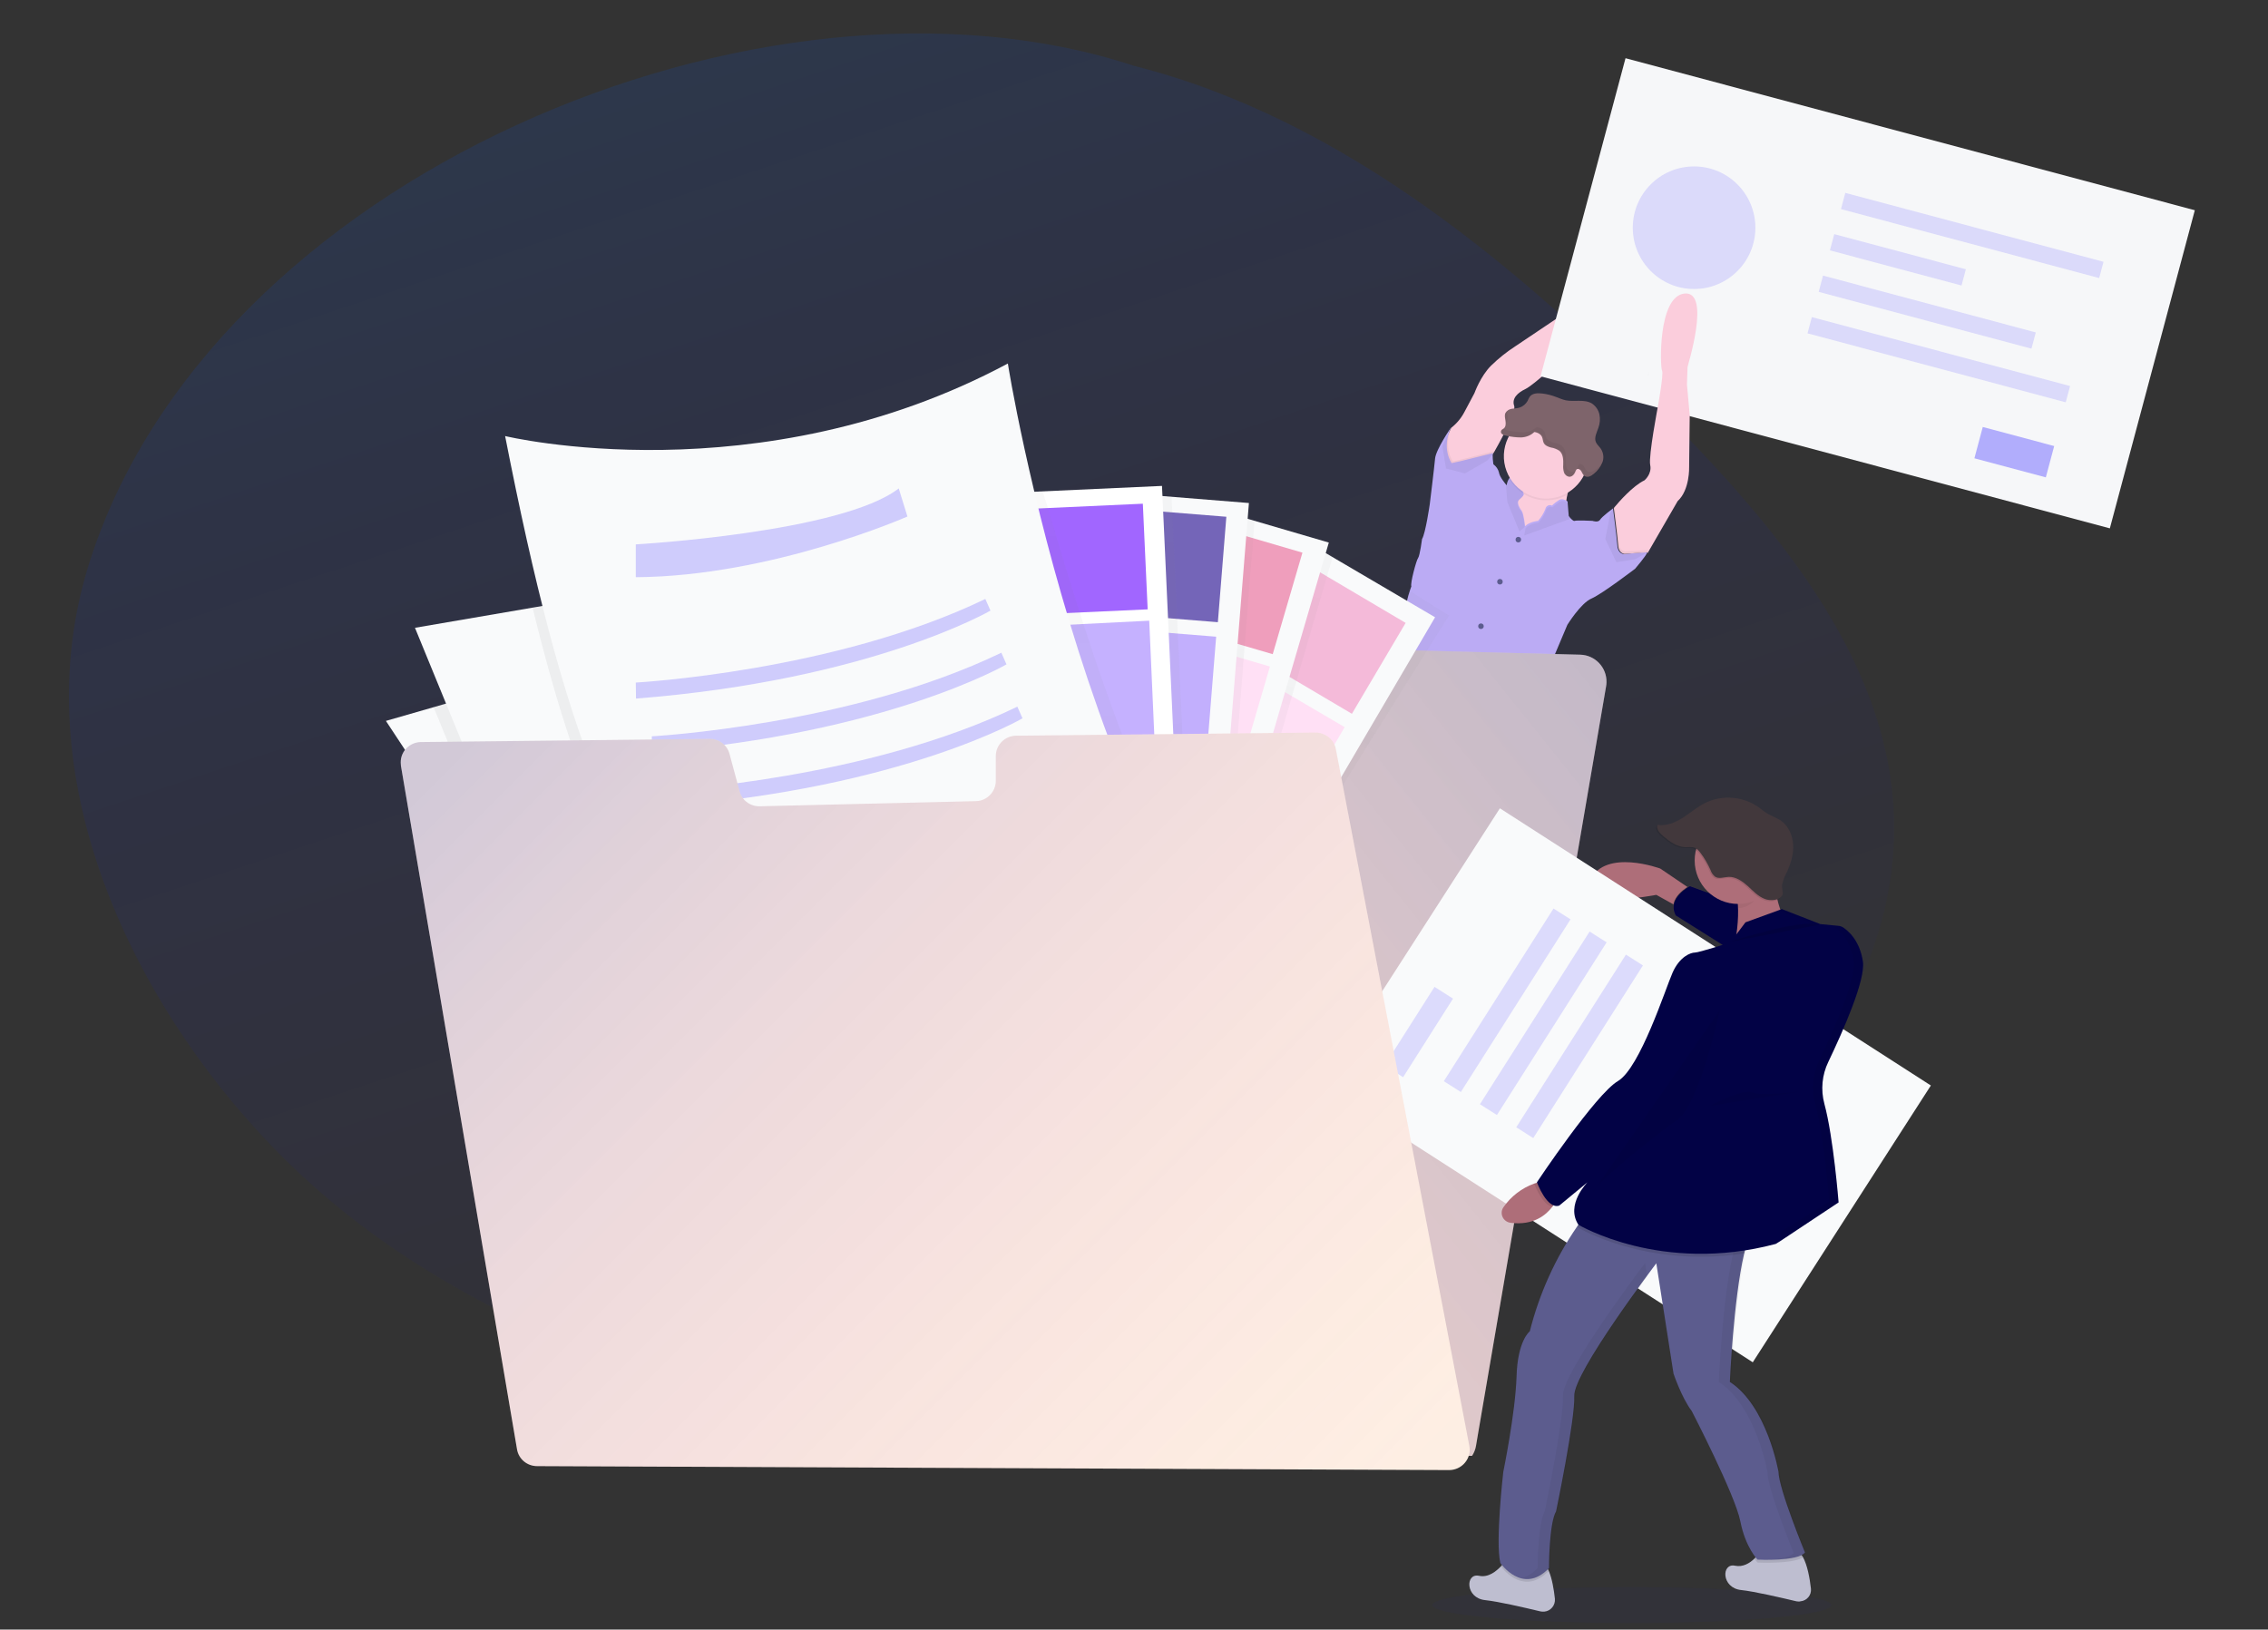 <?xml version="1.0" encoding="utf-8"?>
<!-- Generator: Adobe Illustrator 22.0.0, SVG Export Plug-In . SVG Version: 6.00 Build 0)  -->
<svg version="1.1" id="Layer_1" xmlns="http://www.w3.org/2000/svg" xmlns:xlink="http://www.w3.org/1999/xlink" x="0px" y="0px"
	 viewBox="0 0 1147.2 824.4" style="enable-background:new 0 0 1147.2 824.4;" xml:space="preserve">
<rect x="0" y="0" width="1147.2" height="824.4" fill="#333333" stroke="none"/>
<style type="text/css">
	.st0{opacity:0.12;}
	.st1{fill:url(#SVGID_1_);}
	.st2{fill:#FBCDDC;}
	.st3{fill:#BBABF4;}
	.st4{fill:#5C5C8E;}
	.st5{opacity:5.000000e-02;enable-background:new    ;}
	.st6{fill:#F6F7F9;}
	.st7{opacity:0.2;}
	.st8{fill:#6C63FF;}
	.st9{opacity:0.5;}
	.st10{fill:#7E646B;}
	.st11{opacity:5.000000e-02;}
	.st12{fill:url(#SVGID_2_);}
	.st13{fill:#B77983;}
	.st14{fill:none;}
	.st15{fill:#EDE0D1;}
	.st16{opacity:0.2;fill:url(#SVGID_3_);enable-background:new    ;}
	.st17{fill:url(#SVGID_4_);}
	.st18{fill:#F9FAFB;}
	.st19{fill:#F4BAD9;}
	.st20{fill:#FFE0F5;}
	.st21{opacity:0.3;fill:#F7B643;enable-background:new    ;}
	.st22{fill:url(#SVGID_5_);}
	.st23{fill:#EF9EBC;}
	.st24{opacity:0.3;fill:#F97878;enable-background:new    ;}
	.st25{fill:url(#SVGID_6_);}
	.st26{fill:url(#SVGID_7_);}
	.st27{opacity:0.75;fill:#4833A2;enable-background:new    ;}
	.st28{opacity:0.5;fill:#8D64FF;enable-background:new    ;}
	.st29{opacity:0.3;fill:#73B53B;enable-background:new    ;}
	.st30{fill:url(#SVGID_8_);}
	.st31{fill:#FFFFFF;}
	.st32{opacity:0.75;fill:#8233FF;enable-background:new    ;}
	.st33{opacity:0.3;fill:#6C63FF;enable-background:new    ;}
	.st34{fill:url(#SVGID_9_);}
	.st35{opacity:0.1;enable-background:new    ;}
	.st36{opacity:3.000000e-02;fill:#0000FF;enable-background:new    ;}
	.st37{fill:#AE6E79;}
	.st38{opacity:0.2;fill:#6C63FF;enable-background:new    ;}
	.st39{fill:#BEBED0;}
	.st40{fill:#42383C;}
	.st41{fill:#020245;}
	.st42{fill:#FFF4E5;}
	.st43{opacity:0.2;fill:url(#SVGID_10_);enable-background:new    ;}
</style>
<g>
	<g class="st0">
		
			<linearGradient id="SVGID_1_" gradientUnits="userSpaceOnUse" x1="1620.201" y1="1327.546" x2="1024.266" y2="1012.599" gradientTransform="matrix(0.222 -1.119 -1.042 -0.206 1419.687 2101.152)">
			<stop  offset="0" style="stop-color:#005AFF"/>
			<stop  offset="1.576012e-02" style="stop-color:#0057FF;stop-opacity:0.984"/>
			<stop  offset="0.188" style="stop-color:#0037FF;stop-opacity:0.812"/>
			<stop  offset="0.367" style="stop-color:#001FFF;stop-opacity:0.633"/>
			<stop  offset="0.556" style="stop-color:#000EFF;stop-opacity:0.444"/>
			<stop  offset="0.758" style="stop-color:#0003FF;stop-opacity:0.242"/>
			<stop  offset="1" style="stop-color:#0000FF;stop-opacity:0"/>
		</linearGradient>
		<path class="st1" d="M573.6,33.3c106.9,27,197.5,104,273.1,181c68.9,70.2,134.7,154.5,103.4,257.4
			C919,573.9,813.3,651.8,722.2,698.3c-95.5,48.8-198.8,57.3-301.3,27.5C319.4,696.3,220.2,661,145.5,587.9
			C71.4,515.4,10.9,397.8,44.3,287.6C104.3,90,386.5-28.3,573.6,33.3z"/>
	</g>
	<g>
		<path class="st2" d="M767.7,239.2c0,0-2.3,14.9-7.9,17.1c-5.6,2.2,7.9,18.4,7.9,18.4l26.1-2.8l0.2-5.5c0,0-5.5-10.7,2-24.4
			S767.7,239.2,767.7,239.2z"/>
		<path class="st2" d="M830.2,138c-5.2,20.5-24,27.1-24,27.1s-12.3,10.2-13.9,13.2c-1.7,3.1-16.7,16.6-20.7,18.5s-7,4.8-5.7,8.5
			c1.2,3.4-8.7,20.9-10.2,23.5l0,0l-0.2,0.3l-3.2,3.8l-11.3,6.5l-9.6-2.5l-1.8-11.3l4.5-9.2l0,0l0,0c2.8-2.2,5.1-5,6.7-8.1
			c3-5.6,5-9.4,5-9.4s3.1-8.7,8.5-14c3.7-3.6,7.7-6.8,12-9.6l22.5-15.1c0,0,5-4.2,8.6-5.4C801,153.6,835.4,117.4,830.2,138z"/>
		<g>
			<g>
				<path class="st3" d="M833.3,279.2c0,0.1-0.1,0.2-0.1,0.3c-0.4,1.5-6.1,8.2-6.1,8.2s-16.6,12.7-22.1,15.1
					c-5.4,2.3-12.2,13.3-12.2,13.3l-6.5,15.4c0,0-12.5,10.6-13.7,13.3c-0.8,1.8-0.5,5-0.3,6.8c0,0.8,0.2,1.4,0.2,1.4l-3.6,4.2
					l-2.9,3.4l-4.1,4.7l-7.1-0.6l-22.1-2.3l-4.3-2.1l-24.1-11.9c0,0,0-0.8-0.2-2.1c0-0.6-0.1-1.2-0.2-1.9c-0.2-2.1-0.4-4.8-0.7-7
					c-0.5-4.7,2.6-12.9,2.6-12.9l5.7-16.5c-0.8-3,2.4-11.4,2.4-11.4c-0.7-1.2,2.5-13.2,3.4-14.3c0.9-1.2,2-9.6,2-9.6
					c1.8-3,3.9-17.6,3.9-17.6s2.3-18.6,2.7-23.2c0.5-4.6,7.9-15.4,8.1-15.7c-5.1,10.8,0.3,18.1,0.3,18.1l5.7-1.3l15.3-3.8
					c-0.7,0.5,0.1,5.7,0.1,5.7c1.4,1,2.4,2.5,2.8,4.1c0.3,2.3,3.3,5.8,3.8,6.4l0.1,0.1c0.3-2.3,1.5-4.3,3.4-5.5l3.8,4.6l1.5,5.6
					c0,0-0.3,0.8-2.3,2.5s1.2,5.7,1.2,5.7c1.1,1.6,1.7,7.8,1.7,7.8l0,0c2.5-2.4,6.6-2.7,6.6-2.7c1.6-1.8,2.8-3.8,3.7-6
					c0.2-1.3,1.5-2.2,2.8-1.9c0.2,0,0.4,0.1,0.5,0.2c1.1-1.1,2.4-2.1,3.7-2.9c1.9-1.1,4.2,0.8,4.2,0.8l0.6,7.3c0,0,0.2,0.3,0.5,0.7
					c0.7,0.8,1.9,2.1,2.5,1.8c1-0.4,9,0,9,0s2.8,1,3.8-0.5c0.9-1.6,6.6-5.8,6.6-5.8s1.9,14.7,2.2,18.8c0.2,4.1,3.2,4.3,3.2,4.3
					L833.3,279.2z"/>
				<circle class="st4" cx="768" cy="273" r="1.4"/>
				<circle class="st4" cx="758.7" cy="294.3" r="1.4"/>
				<circle class="st4" cx="740.6" cy="339.7" r="1.4"/>
				<circle class="st4" cx="749.1" cy="316.8" r="1.4"/>
			</g>
			<path class="st5" d="M794.4,262.4c-7,2.5-23.3,8.5-23.4,8.5l0.7-3.8c2.5-2.4,6.6-2.7,6.6-2.7c1.6-1.8,2.8-3.8,3.7-6
				c0.2-1.3,1.5-2.2,2.8-1.9c0.2,0,0.4,0.1,0.5,0.2c1.1-1.1,2.4-2.1,3.7-2.9c1.9-1.1,4.2,0.8,4.2,0.8l0.6,7.3
				C793.9,261.7,794.1,262,794.4,262.4z"/>
			<path class="st5" d="M769.5,258.8c1.1,1.6,1.7,7.8,1.7,7.8l-2.6,2.3l-6.1-14.8l-0.7-7.8l-0.1-0.4l0.1,0.1
				c0.3-2.3,1.5-4.3,3.4-5.5l3.8,4.6l1.5,5.6c0,0-0.3,0.8-2.3,2.5S769.5,258.8,769.5,258.8z"/>
		</g>
		<path class="st5" d="M803.5,230.6c0.6,11.8-8.4,21.9-20.3,22.5c-11.8,0.6-21.9-8.4-22.5-20.3c-0.6-11.8,8.4-21.9,20.2-22.5
			c11.7-0.7,21.8,8.2,22.5,19.9C803.5,230.3,803.5,230.5,803.5,230.6z"/>
		<path class="st2" d="M803.5,229.6c0.6,11.8-8.4,21.9-20.2,22.6c-11.8,0.6-21.9-8.4-22.6-20.2c-0.6-11.8,8.4-21.9,20.2-22.6l0,0
			c11.7-0.7,21.8,8.3,22.5,20C803.5,229.5,803.5,229.5,803.5,229.6z"/>
		
			<rect x="861" y="-1" transform="matrix(0.258 -0.966 0.966 0.258 558.065 1022.366)" class="st6" width="166.6" height="298.1"/>
		<g class="st7">
			<ellipse class="st8" cx="856.9" cy="115.2" rx="31" ry="31"/>
		</g>
		<g class="st7">
			
				<rect x="992.9" y="51.2" transform="matrix(0.258 -0.966 0.966 0.258 625.577 1051.715)" class="st8" width="8.5" height="135.2"/>
		</g>
		<g class="st7">
			
				<rect x="955.4" y="96.7" transform="matrix(0.258 -0.966 0.966 0.258 585.708 1024.628)" class="st8" width="8.5" height="68.9"/>
		</g>
		<g class="st7">
			
				<rect x="970.3" y="101.9" transform="matrix(0.258 -0.966 0.966 0.258 571.162 1058.664)" class="st8" width="8.5" height="111.4"/>
		</g>
		<g class="st7">
			
				<rect x="976.1" y="114" transform="matrix(0.258 -0.966 0.966 0.258 552.323 1082.133)" class="st8" width="8.5" height="135.2"/>
		</g>
		<g class="st9">
			
				<rect x="1010.3" y="209.7" transform="matrix(0.258 -0.966 0.966 0.258 535.464 1153.699)" class="st8" width="16.4" height="37.4"/>
		</g>
		<path class="st2" d="M852.1,148.5c-13.6,1.3-12.4,37.5-11.4,39c0.9,1.5-2.1,18.1-2.1,18.1s-4.8,25-3.9,29.6c1,4.6-2.9,7.8-2.9,7.8
			c-5.9,2.8-13.1,11.1-15,13.4l-0.5,0.6l-0.1,0.1h0.1c0,0,1.9,14.7,2.2,18.8c0.2,4.1,3.2,4.3,3.2,4.3l11.7-0.8
			c0,0.1-0.1,0.2-0.1,0.3v0.1h0.1l15.2-26.3c6.2-5.7,5.8-17.2,5.8-17.2l0.3-26.3l-1.4-15.5l0.3-8.8
			C853.5,185.3,865.7,147.2,852.1,148.5z"/>
		<path class="st10" d="M780,221.1c0.4,1,0.4,2,0.8,2.9c0.7,1.4,2.2,2,3.7,2.4c1.5,0.2,2.9,0.8,4.2,1.6c2,1.6,2.1,4.6,2,7.2
			c-0.1,1.3,0,2.5,0.4,3.8c0.4,1.2,1.5,2.1,2.8,2.2c1.5-0.1,2.5-1.4,3-2.8c0.1-0.4,0.3-0.7,0.6-1c0.7-0.5,1.8,0.1,2.3,0.9
			c0.4,0.8,0.8,1.6,1.4,2.3c0.7,0.6,1.7,0.7,2.6,0.5c0.9-0.3,1.7-0.8,2.4-1.4c1.9-1.5,3.4-3.5,4.3-5.7c0.9-2.3,0.6-4.8-0.7-6.9
			c-0.8-1.2-2-2.1-2.6-3.5c-0.9-2.3,0.5-4.8,1.3-7.2c0.8-2.2,1-4.5,0.5-6.8s-1.9-4.2-3.8-5.5c-3.9-2.3-8.9-0.7-13.3-1.6
			c-1.6-0.4-3.1-1-4.6-1.6c-2.3-0.9-4.6-1.5-7-1.8s-5.2-0.3-6.6,1.7c-0.4,0.6-0.7,1.3-1,2c-0.9,1.6-2.3,2.8-4.1,3.4
			c-1.3,0.4-2.6,0.4-3.9,0.6c-1.3,0.2-2.5,0.9-3.2,2.1c-0.6,1.2-0.2,2.6,0,4s0.2,2.9-0.8,3.8c-0.5,0.4-1.2,0.6-1.4,1.2
			c-0.3,0.7,0,1.4,0.6,1.8c0.6,0.4,1.2,0.6,1.9,0.7c2.5,0.6,5.1,0.9,7.6,0.9c2.6-0.1,5.1-1.1,6.9-3c-0.2,0.2-1.2,0.2-1.4,0.2
			C776.8,218.4,779.2,219.2,780,221.1z"/>
		<g class="st11">
			<path d="M807.5,237.2c-0.7,0.6-1.5,1.1-2.4,1.4c-0.9,0.3-1.9,0.1-2.6-0.5c-0.6-0.7-1.1-1.5-1.4-2.3c-0.5-0.8-1.6-1.4-2.3-0.9
				c-0.3,0.3-0.5,0.6-0.6,1c-0.5,1.3-1.6,2.7-3,2.8c-1.3-0.1-2.4-0.9-2.8-2.2c-0.4-1.2-0.5-2.5-0.4-3.8c0.1-2.6,0-5.5-2-7.2
				c-1.3-0.8-2.7-1.4-4.2-1.6c-1.5-0.4-3-1.1-3.7-2.4c-0.4-1-0.4-2-0.8-2.9c-0.7-1.5-2.4-2.3-4-2.6c-1.8,1.7-4.2,2.6-6.6,2.7
				c-2.6,0-5.2-0.3-7.6-0.9c-0.7-0.1-1.4-0.3-1.9-0.7c-0.1-0.1-0.2-0.2-0.3-0.3c-0.4,0.2-0.8,0.5-1.1,0.9c-0.3,0.7,0,1.4,0.6,1.8
				c0.6,0.4,1.2,0.6,1.9,0.7c2.5,0.6,5.1,0.9,7.6,0.9c2.4-0.1,4.8-1,6.6-2.7c1.6,0.3,3.3,1.1,4,2.6c0.4,1,0.4,2,0.8,2.9
				c0.7,1.4,2.2,2,3.7,2.4c1.5,0.2,2.9,0.8,4.2,1.6c2,1.6,2.1,4.6,2,7.2c-0.1,1.3,0,2.5,0.4,3.8c0.4,1.2,1.5,2.1,2.8,2.2
				c1.5-0.1,2.5-1.4,3-2.8c0.1-0.4,0.3-0.7,0.6-1c0.7-0.5,1.8,0.1,2.3,0.9c0.4,0.8,0.8,1.6,1.4,2.3c0.7,0.6,1.7,0.7,2.6,0.5
				c0.9-0.3,1.7-0.8,2.4-1.4c1.9-1.5,3.4-3.5,4.3-5.7c0.2-0.4,0.3-0.9,0.4-1.3C810.3,234.3,809.1,235.9,807.5,237.2z"/>
			<path d="M808.4,217.7c0.2-0.5,0.4-0.9,0.5-1.4c0.2-0.5,0.2-0.7,0.3-1.1C808.9,216,808.6,216.8,808.4,217.7z"/>
			<path d="M761.9,213.9c0.9-0.9,0.9-2.4,0.7-3.7c-0.2-0.7-0.3-1.5-0.3-2.3c-0.2,0.2-0.4,0.5-0.5,0.7c-0.6,1.2-0.2,2.6,0,4
				C761.8,213.1,761.9,213.5,761.9,213.9z"/>
		</g>
		<path class="st5" d="M740.6,232.1l15.3-3.9c-0.2,0.2-0.2,0.4-0.2,0.7l0,0l-0.2,0.3l-3.2,3.8l-11.3,6.5l-9.6-2.5l-1.8-11.3l4.5-9.2
			l0,0c-4.2,10.1,0.8,16.9,0.8,16.9L740.6,232.1z"/>
		<path class="st5" d="M833.8,278.2c0,0.1-0.1,0.2-0.1,0.3c-0.1,0.4-0.3,0.7-0.5,1l-6.1,3.4l-9.5,1.5l-5.6-11.7l2.6-13.3l1.7-2.5
			l0.5-0.6c0.3,2.4,1.9,14.7,2.1,18.4c0.1,4.1,3.2,4.3,3.2,4.3L833.8,278.2z"/>
	</g>
	
		<linearGradient id="SVGID_2_" gradientUnits="userSpaceOnUse" x1="867.24" y1="-345.104" x2="867.24" y2="-347.529" gradientTransform="matrix(1 0 0 1 -33.54 535.681)">
		<stop  offset="0" style="stop-color:#808080;stop-opacity:0.25"/>
		<stop  offset="0.54" style="stop-color:#808080;stop-opacity:0.12"/>
		<stop  offset="1" style="stop-color:#808080;stop-opacity:0.1"/>
	</linearGradient>
	<path class="st12" d="M833.8,189.2c0.1-0.3,0.3-0.7,0.4-1c-0.4,0.8-0.7,1.6-1,2.4C833.4,190.1,833.6,189.7,833.8,189.2z"/>
	<path class="st13" d="M749.2,561.4c-0.4,4.4-11.2,2.7-11.2,2.7c-18,2.5-15-15.1-15-15.1v-0.9l0.6-16.4l0.2-4.6c0,0,19.8-9,19.3-7.1
		c-0.2,0.7,0.2,2.4,0.8,4.3c1,3.1,2.4,6.6,2.4,6.6s0.1,7.3-0.5,9.4c-0.6,2.1,3.1,7.9,3.1,7.9s0,0.4,0.1,1
		C749.3,553.1,749.4,557.2,749.2,561.4z"/>
	<path class="st13" d="M783.9,566.1c0,0-10.8,1.7-11.2-2.7c-0.2-4.1-0.1-8.3,0.2-12.4c0-0.6,0-1,0-1s3.7-5.7,3.1-7.9
		c-0.6-2.1-0.5-9.4-0.5-9.4s0.4-0.9,0.9-2.2c1.1-2.8,2.7-7.3,2.3-8.6C778.3,520,798,529,798,529l0.2,5.1l0.6,15.9v0.9
		C798.8,551,801.8,568.6,783.9,566.1z"/>
	<path class="st14" d="M853.8,256.2h-0.2C854,255.2,853.8,256.2,853.8,256.2z"/>
	<path class="st5" d="M744,524.2c-7.4,8.8-15.5,8.7-20.3,7.5l0.2-4.6c0,0,19.8-9,19.3-7.1C743,520.6,743.4,522.3,744,524.2z"/>
	<path class="st5" d="M798.2,534.2c-12.6,7.3-20.1-1.3-21.8-3.7c1.1-2.8,2.7-7.3,2.3-8.6C778.2,520,798,529,798,529L798.2,534.2z"/>
	<path class="st5" d="M784.7,461.3c0,0,12-6.9,14.6-3.8C802,460.7,784.7,461.3,784.7,461.3z"/>
	<path class="st5" d="M791.9,465.2c0,0-2,1,2.4,2.3S791.9,465.2,791.9,465.2z"/>
	<path class="st5" d="M719.2,446.1c-0.4,0.1,10,7,19.4,1.3C738.6,447.4,721.6,445.4,719.2,446.1z"/>
	<path class="st5" d="M738.1,459.3c0,0-2.9,5.6-8.7,6.4C723.6,466.6,738.1,459.3,738.1,459.3z"/>
	<path class="st5" d="M776.3,471.5c0,0,13.7,21.8,11.1,26.9S776.3,471.5,776.3,471.5z"/>
	<path class="st5" d="M749.3,558c0,1.2,0,2.4-0.1,3.3c-0.4,4.4-11.2,2.7-11.2,2.7c-9.9,1.4-13.5-3.4-14.6-7.9
		c-0.4-1.5-0.6-3-0.5-4.5c0-0.9,0.1-1.8,0.2-2.7V548c2.1-0.6,4.4-0.2,6.2,1.3c4.4,3.6,10.2,0.8,10.2,0.8s4.3,0.4,5.9,1.8
		c0.9,0.8,2.5-1.1,3.6-3c0.1,1.2,0.2,3.3,0.2,5.6C749.3,555.8,749.3,556.9,749.3,558z"/>
	<path class="st5" d="M731.9,557.8c0,0-3,2.9-8.6-1.6c-0.4-1.5-0.6-3-0.5-4.5C725.7,553.9,731,557.8,731.9,557.8z"/>
	<path class="st5" d="M749.3,558c-1,0.8-2.4,0.6-3.1-0.4l-0.1-0.1c1.2-0.9,2.2-1.9,3.2-3C749.3,555.8,749.3,556.9,749.3,558z"/>
	<path class="st5" d="M772.5,560.1c0,1.2,0,2.4,0.1,3.3c0.4,4.4,11.2,2.7,11.2,2.7c9.9,1.4,13.5-3.4,14.6-7.9
		c0.6-2.4,0.7-4.8,0.4-7.2v-0.9c-2.1-0.6-4.4-0.2-6.2,1.3c-4.4,3.6-10.2,0.8-10.2,0.8s-4.3,0.4-5.9,1.8c-0.9,0.8-2.5-1.1-3.6-3
		c-0.1,1.2-0.2,3.3-0.3,5.6C772.6,557.8,772.5,559,772.5,560.1z"/>
	<path class="st5" d="M789.9,559.8c0,0,3,2.9,8.6-1.6c0.4-1.5,0.6-3,0.6-4.5C796.2,555.9,790.9,559.8,789.9,559.8z"/>
	<path class="st5" d="M772.5,560.1c1,0.8,2.4,0.6,3.1-0.4l0.1-0.1c-1.2-0.9-2.2-1.9-3.2-3C772.6,557.8,772.5,559,772.5,560.1z"/>
	<path class="st15" d="M295.7,737c-2.4-2.9-3.5-6.6-3-10.4l43.7-357.4l3.6-29.7c0.8-6.8,6.6-12,13.5-12l128-0.9
		c7.6,0,13.6-6.2,13.6-13.8c0-0.1,0-0.2,0-0.3v-1.4c-0.3-7.6,5.7-13.9,13.2-14.2c0.2,0,0.3,0,0.5,0h134.5c7.5,0,13.7,6.1,13.7,13.7
		c0,0.6,0,1.2-0.1,1.8c-1,7.5,4.3,14.4,11.8,15.4c0.5,0.1,1,0.1,1.5,0.1l129.1,3.3c7.6,0.2,13.5,6.5,13.3,14c0,0.7-0.1,1.3-0.2,2
		l-64.6,377.1l-1.2,7.1c-0.3,1.8-1,3.6-2,5.1L295.7,737z"/>
	
		<linearGradient id="SVGID_3_" gradientUnits="userSpaceOnUse" x1="800.802" y1="779.612" x2="307.953" y2="384.739" gradientTransform="matrix(1 0 0 -1 0 1108)">
		<stop  offset="0" style="stop-color:#1C1CA2"/>
		<stop  offset="0.198" style="stop-color:#4B27A4;stop-opacity:0.862"/>
		<stop  offset="0.474" style="stop-color:#8736A5;stop-opacity:0.668"/>
		<stop  offset="0.71" style="stop-color:#B240A7;stop-opacity:0.503"/>
		<stop  offset="0.892" style="stop-color:#CD47A8;stop-opacity:0.375"/>
		<stop  offset="1" style="stop-color:#D749A8;stop-opacity:0.3"/>
	</linearGradient>
	<path class="st16" d="M295.7,737c-2.4-2.9-3.5-6.6-3-10.4l43.7-357.4l3.6-29.7c0.8-6.8,6.6-12,13.5-12l128-0.9
		c7.6,0,13.6-6.2,13.6-13.8c0-0.1,0-0.2,0-0.3v-1.4c-0.3-7.6,5.7-13.9,13.2-14.2c0.2,0,0.3,0,0.5,0h134.5c7.5,0,13.7,6.1,13.7,13.7
		c0,0.6,0,1.2-0.1,1.8c-1,7.5,4.3,14.4,11.8,15.4c0.5,0.1,1,0.1,1.5,0.1l129.1,3.3c7.6,0.2,13.5,6.5,13.3,14c0,0.7-0.1,1.3-0.2,2
		l-64.6,377.1l-1.2,7.1c-0.3,1.8-1,3.6-2,5.1L295.7,737z"/>
	<g class="st9">
		
			<linearGradient id="SVGID_4_" gradientUnits="userSpaceOnUse" x1="333.586" y1="384.073" x2="333.586" y2="124.024" gradientTransform="matrix(0.848 0.531 -0.531 0.848 482.349 8.135)">
			<stop  offset="0" style="stop-color:#808080;stop-opacity:0.25"/>
			<stop  offset="0.54" style="stop-color:#808080;stop-opacity:0.12"/>
			<stop  offset="1" style="stop-color:#808080;stop-opacity:0.1"/>
		</linearGradient>
		<polygon class="st17" points="527.5,489.6 663.1,275.7 711.3,305 713.1,299 732.9,311.4 594.9,531.8 		"/>
	</g>
	
		<rect x="500.5" y="366" transform="matrix(0.506 -0.862 0.862 0.506 -37.859 741.448)" class="st18" width="256.6" height="75.6"/>
	
		<rect x="647.6" y="297.9" transform="matrix(0.509 -0.861 0.861 0.509 51.721 739.872)" class="st19" width="53.4" height="53.4"/>
	
		<rect x="617.2" y="350.7" transform="matrix(0.506 -0.862 0.862 0.506 -7.636 741.481)" class="st20" width="53.5" height="53.5"/>
	
		<rect x="601" y="378.6" transform="matrix(0.506 -0.862 0.862 0.506 -39.644 741.35)" class="st21" width="53.5" height="53.5"/>
	<g class="st9">
		
			<linearGradient id="SVGID_5_" gradientUnits="userSpaceOnUse" x1="396.613" y1="299.623" x2="396.613" y2="39.133" gradientTransform="matrix(0.96 0.281 -0.281 0.96 265.873 119.827)">
			<stop  offset="0" style="stop-color:#808080;stop-opacity:0.25"/>
			<stop  offset="0.54" style="stop-color:#808080;stop-opacity:0.12"/>
			<stop  offset="1" style="stop-color:#808080;stop-opacity:0.1"/>
		</linearGradient>
		<polygon class="st22" points="523.5,507.2 596.2,258.4 669,278.4 674.2,281.3 601.6,530.1 		"/>
	</g>
	
		<rect x="471.7" y="348.7" transform="matrix(0.281 -0.96 0.96 0.281 60.411 853.557)" class="st18" width="255.7" height="75.6"/>
	
		<rect x="598.5" y="270.9" transform="matrix(0.281 -0.96 0.96 0.281 164.162 814.344)" class="st23" width="53.5" height="53.5"/>
	
		<rect x="582" y="328.5" transform="matrix(0.281 -0.96 0.96 0.281 97.065 839.926)" class="st20" width="53.5" height="53.5"/>
	
		<rect x="562.3" y="375.1" transform="matrix(0.281 -0.96 0.96 0.281 38.148 854.554)" class="st24" width="53.5" height="53.5"/>
	<g class="st9">
		
			<linearGradient id="SVGID_6_" gradientUnits="userSpaceOnUse" x1="439.612" y1="192.505" x2="439.612" y2="-66.318" gradientTransform="matrix(0.997 8.019890e-02 -8.019890e-02 0.997 139.76 283.962)">
			<stop  offset="0" style="stop-color:#808080;stop-opacity:0.25"/>
			<stop  offset="0.54" style="stop-color:#808080;stop-opacity:0.12"/>
			<stop  offset="1" style="stop-color:#808080;stop-opacity:0.1"/>
		</linearGradient>
		<polygon class="st25" points="523,507.9 543.5,251.3 622.9,256.3 602.2,514.3 		"/>
	</g>
	<g class="st9">
		
			<linearGradient id="SVGID_7_" gradientUnits="userSpaceOnUse" x1="422.519" y1="261.024" x2="422.519" y2="1.737" gradientTransform="matrix(0.997 7.920996e-02 -7.920996e-02 0.997 174.944 220.237)">
			<stop  offset="0" style="stop-color:#808080;stop-opacity:0.25"/>
			<stop  offset="0.54" style="stop-color:#808080;stop-opacity:0.12"/>
			<stop  offset="1" style="stop-color:#808080;stop-opacity:0.1"/>
		</linearGradient>
		<polygon class="st26" points="536.4,510.7 556.9,252.3 630.8,261.8 634.6,263.2 614.6,517 		"/>
	</g>
	
		<rect x="455.9" y="341.2" transform="matrix(8.019388e-02 -0.997 0.997 8.019388e-02 159.109 930.513)" class="st18" width="255.7" height="75.6"/>
	
		<rect x="564.7" y="259.3" transform="matrix(8.019388e-02 -0.997 0.997 8.019388e-02 258.873 852.687)" class="st27" width="53.5" height="53.5"/>
	
		<rect x="559.6" y="320" transform="matrix(8.019388e-02 -0.997 0.997 8.019388e-02 193.609 903.408)" class="st28" width="53.5" height="53.5"/>
	
		<rect x="544.3" y="377.2" transform="matrix(8.019388e-02 -0.997 0.997 8.019388e-02 122.595 940.791)" class="st29" width="53.5" height="53.5"/>
	<g class="st9">
		
			<linearGradient id="SVGID_8_" gradientUnits="userSpaceOnUse" x1="485.868" y1="143.244" x2="485.868" y2="-111.537" gradientTransform="matrix(0.999 -4.553734e-02 4.553734e-02 0.999 70.802 386.536)">
			<stop  offset="0" style="stop-color:#808080;stop-opacity:0.25"/>
			<stop  offset="0.54" style="stop-color:#808080;stop-opacity:0.12"/>
			<stop  offset="1" style="stop-color:#808080;stop-opacity:0.1"/>
		</linearGradient>
		<polygon class="st30" points="509.7,256.9 588.1,251.3 592.6,251.3 604.2,505.5 521.3,509.4 		"/>
	</g>
	
		<rect x="518" y="247.4" transform="matrix(0.999 -4.553225e-02 4.553225e-02 0.999 -16.51 25.697)" class="st31" width="75.6" height="255.7"/>
	
		<rect x="525.8" y="256" transform="matrix(0.999 -4.553225e-02 4.553225e-02 0.999 -12.302 25.453)" class="st32" width="53.5" height="53.5"/>
	<polygon class="st28" points="527.8,316.7 581.3,314 583.9,372.5 530.5,375.1 	"/>
	
		<rect x="530.5" y="383.2" transform="matrix(0.999 -4.553225e-02 4.553225e-02 0.999 -18.089 25.799)" class="st33" width="53.5" height="53.5"/>
	<path class="st18" d="M544.3,588.9l-67.2,26l-98.2,38c-3.7-6.9-9.2-16.3-15.9-27.5c-23.3-38.5-61.7-98.5-96-151.2
		c-38.6-59.4-71.8-109.5-71.8-109.5l24-6.9l196.4-57L544.3,588.9z"/>
	<path class="st5" d="M544.3,588.9l-67.2,26c-37.5,7.8-75.8,11.3-114.1,10.5c-23.3-38.5-61.7-98.5-96-151.2l-47.7-116.5l196.4-57
		L544.3,588.9z"/>
	<path class="st18" d="M594.3,572.7c0,0-104.4,61.7-260.2,47.8L209.9,317.6l59.5-10.2l205.8-35.3L592,566.8L594.3,572.7z"/>
	<path class="st5" d="M591.9,566.8c-24.6,1.2-53,1.1-81.6-2.3c-31-3.6-62.1-11.1-88.8-24.9c-22.3-11.5-41.4-24-58-39
		c-43.3-38.9-70.1-94.6-94.1-193.2l205.8-35.3L591.9,566.8z"/>
	<g class="st9">
		
			<linearGradient id="SVGID_9_" gradientUnits="userSpaceOnUse" x1="463.305" y1="137.625" x2="463.305" y2="-117.231" gradientTransform="matrix(0.999 -4.553734e-02 4.553734e-02 0.999 70.802 386.536)">
			<stop  offset="0" style="stop-color:#808080;stop-opacity:0.25"/>
			<stop  offset="0.54" style="stop-color:#808080;stop-opacity:0.12"/>
			<stop  offset="1" style="stop-color:#808080;stop-opacity:0.1"/>
		</linearGradient>
		<path class="st34" d="M449.9,254c0,0,54.3-5.4,77.4-5.4c5.9,15.7,49.4,181.2,87.9,206.8c17.8,11.8-153.7,51.1-153.7,51.1
			L449.9,254z"/>
	</g>
	<path class="st18" d="M668.5,549.9c0,0-76.9,15.1-155.2,5.8c-31-3.6-62.1-11.1-88.8-24.9c-22.3-11.5-41.4-24-58-39
		c-53.6-48.2-81.8-122-111-271.2c0,0,127.9,30.9,254.3-36.7C509.7,184,552.4,450,668.5,549.9z"/>
	<path class="st35" d="M513.3,555.7c-31-3.6-62.1-11.1-88.8-24.9c-22.3-11.5-41.4-24-58-39c45.6-3.7,52.2-28.6,52.2-28.6
		C452.4,516.8,513.3,555.7,513.3,555.7z"/>
	<path class="st33" d="M321.6,275.4c0,0,104-5.9,133-28.3l4.4,14.2c0,0-68.7,30.3-137.4,30.7V275.4z"/>
	<path class="st33" d="M321.6,345.3c0,0,100.7-5.5,176.8-42.3l2.6,5.9c0,0-60.4,35.2-179.3,44.5L321.6,345.3z"/>
	<path class="st33" d="M329.7,372.5c0,0,100.7-5.5,176.8-42.3l2.6,5.9c0,0-60.4,35.2-179.3,44.5L329.7,372.5z"/>
	<path class="st33" d="M337.8,399.8c0,0,100.7-5.5,176.8-42.3l2.6,5.9c0,0-60.4,35.2-179.3,44.5L337.8,399.8L337.8,399.8z"/>
	<path class="st33" d="M354,454.3c0,0,100.7-5.5,176.8-42.3l2.6,5.9c0,0-60.4,35.2-179.3,44.5L354,454.3L354,454.3z"/>
	<ellipse class="st36" cx="825.4" cy="812" rx="100.9" ry="9.1"/>
	<path class="st37" d="M857.2,451.2l-17.4-11.8c0,0-27.6-10.2-35.3,5.6c-7.7,15.9,33.3,7.7,33.3,7.7l17.4,9.7L857.2,451.2z"/>
	
		<rect x="739.3" y="419.2" transform="matrix(0.541 -0.841 0.841 0.541 -83.908 943.906)" class="st18" width="166.5" height="259.2"/>
	
		<rect x="694.4" y="516.7" transform="matrix(0.536 -0.844 0.844 0.536 -107.936 848.12)" class="st38" width="47.1" height="11.1"/>
	
		<rect x="710.9" y="501.1" transform="matrix(0.536 -0.844 0.844 0.536 -73.652 878.382)" class="st38" width="103.5" height="10.2"/>
	
		<rect x="729.1" y="512.7" transform="matrix(0.536 -0.844 0.844 0.536 -74.941 899.172)" class="st38" width="103.5" height="10.2"/>
	
		<rect x="747.5" y="524.4" transform="matrix(0.536 -0.844 0.844 0.536 -76.304 920.095)" class="st38" width="103.5" height="10.2"/>
	
		<rect x="784.1" y="547.6" transform="matrix(0.536 -0.844 0.844 0.536 -78.954 961.779)" class="st31" width="103.5" height="10.2"/>
	
		<rect x="802.5" y="559.4" transform="matrix(0.536 -0.844 0.844 0.536 -80.316 982.754)" class="st31" width="103.5" height="10.2"/>
	<path class="st39" d="M908.7,810.1c-8.4-2-21.4-5-27.9-5.7c-10.2-1-10.2-13.9-3.1-12.3c3.9,0.8,7.3-1.3,9.6-3.5
		c0.7-0.7,1.4-1.4,2-2.2c0.8-1,2-1.7,3.3-2c3.8-0.8,11.9-2.1,16.7,0.5c1.1,0.7,2.1,1.7,2.7,2.9c2.2,4,3.4,10.5,4,15.8
		c0.4,3.3-2,6.2-5.3,6.5C910.1,810.3,909.4,810.2,908.7,810.1z"/>
	<path class="st39" d="M779.2,815.2c-8.4-2-21.3-5-27.9-5.7c-10.2-1-10.2-13.9-3.1-12.3c4.7,1,8.7-2.4,11-4.8
		c0.3-0.3,0.5-0.6,0.7-0.9c0.9-1,2-1.7,3.3-2c3.8-0.8,11.9-2.1,16.7,0.5c1.4,0.8,2.6,2.5,3.5,4.7c1.7,4,2.6,9.5,3.1,14.1
		c0.3,3.3-2.1,6.2-5.3,6.5C780.5,815.4,779.9,815.3,779.2,815.2z"/>
	<path class="st35" d="M783.4,794.7c-12.2,12.6-22.7-0.2-24.3-2.4c0.3-0.3,0.5-0.6,0.7-0.9c0.9-1,2-1.7,3.3-2
		c3.8-0.8,11.9-2.1,16.7,0.5C781.4,790.8,782.6,792.5,783.4,794.7z"/>
	<path class="st35" d="M912.1,787.8c-5.3,3.6-23.1,2.7-23.1,2.7c-0.6-0.6-1.1-1.3-1.6-2c0.7-0.7,1.4-1.4,2-2.2c0.8-1,2-1.7,3.3-2
		c3.8-0.8,11.9-2.1,16.7,0.5C910.5,785.6,911.5,786.6,912.1,787.8z"/>
	<path class="st4" d="M913,785.4c-3.6,4.6-24,3.6-24,3.6s-6.1-6.1-8.7-19.4s-24.6-55.8-24.6-55.8c-5.1-6.7-9.2-18.9-9.2-18.9
		l-8.7-55.8c0,0-42,55.3-41.5,67.1s-9.2,58.4-9.2,58.4c-3.6,6.1-3.6,28.7-3.6,28.7c-13.3,13.9-24.6-2.6-24.6-2.6
		c-2.6-10.7,1.5-46.1,1.5-46.1s6.1-29.7,6.7-48.1c0.5-18.4,6.7-23,6.7-23c4.8-19,12.9-37,24-53.1c3.1-4.4,5.1-6.8,5.1-6.8l82.9,9.7
		c-1.6,3.5-2.8,7.2-3.6,11c-5.4,23.2-7.2,64.8-7.2,64.8c18.9,12.3,24.6,45.5,24.6,45.5C899.7,753.2,913,785.4,913,785.4z"/>
	<g class="st11">
		<path d="M833.2,645.8l-1.1-6.8c0,0-42,55.3-41.5,67.1s-9.2,58.4-9.2,58.4c-3.6,6.1-3.6,28.7-3.6,28.7c-2.1,2.4-4.9,4.2-8,5.1
			c4,1.1,8.9,0.3,14.2-5.1c0,0,0-22.5,3.6-28.7c0,0,9.7-46.6,9.2-58.4C796.4,696.9,822.1,661,833.2,645.8z"/>
		<path d="M900.2,744.5c0,0-5.6-33.3-24.6-45.5c0,0,1.8-41.6,7.2-64.8c0.8-3.8,2-7.5,3.6-11l-82.9-9.7c0,0-0.2,0.2-0.6,0.7l77.3,9.1
			c-1.6,3.5-2.8,7.2-3.6,11c-5.4,23.2-7.2,64.8-7.2,64.8c18.9,12.3,24.6,45.5,24.6,45.5c0,8.7,13.3,41,13.3,41
			c-2.1,2.7-10.1,3.5-16.3,3.6c4.9,0.1,19.5,0.2,22.4-3.6C913.5,785.4,900.2,753.2,900.2,744.5z"/>
	</g>
	<path class="st37" d="M787.6,606.3c-0.6,1.5-1.4,2.9-2.4,4.2c-3.1,4.1-9.5,9.6-21.2,8.1c-2.8-0.4-4.7-2.9-4.4-5.6
		c0.1-0.8,0.4-1.6,0.9-2.3c3.8-5.5,9.2-9.6,15.4-11.9c2.1-0.7,4.3-1.1,6.5-1.3L787.6,606.3z"/>
	<path class="st40" d="M895.7,463.1l-41.1-15c0,0-11.8,6.1-7.2,14.8l40,25.1L895.7,463.1z"/>
	<path class="st41" d="M895.9,463.3l-41.1-15c0,0-11.8,6.1-7.2,14.8l39.9,25.1L895.9,463.3z"/>
	<path class="st37" d="M897.2,438.3c0,0-0.5,24.1,10.2,32.3c10.8,8.2-31.2,12.8-31.2,12.8s6.7-24.6,0-37.4
		C869.5,433.2,897.2,438.3,897.2,438.3z"/>
	<path class="st35" d="M885.9,623.1c-1.6,3.5-2.8,7.2-3.6,11c-49.5,7.6-84-13-84-13c-0.2-0.3-0.4-0.6-0.5-0.9
		c3.1-4.4,5.1-6.8,5.1-6.8L885.9,623.1z"/>
	<path class="st35" d="M787.6,606.3c-0.6,1.5-1.4,2.9-2.4,4.2c-4.7-0.8-8.5-9.9-9.2-11.6c2.1-0.7,4.3-1.1,6.5-1.3L787.6,606.3z"/>
	<path class="st41" d="M901.3,459.9l-18.4,6.7l-7.7,10.2c0,0-15.8,5.1-17.9,5.1c-2.1,0-7.7,2-11.3,10.2s-16.4,48.1-27.6,54.8
		c-11.3,6.6-41,51.2-41,51.2s5.1,13.9,11.3,11.8l14.3-11.8c0,0-11.3,11.3-4.6,21.5c0,0,42,25.1,99.8,9.7l2.1-1.3l29.7-19.7
		c0,0-2.6-33-7.2-49.9c-1.9-7.1-1.2-14.6,2-21.2c7.4-15.5,18.9-41.4,17.5-50.8c-1.7-11.1-7.9-15.9-10.3-17.4
		c-0.5-0.3-1.2-0.5-1.8-0.6l-9.4-0.9L901.3,459.9z"/>
	<path class="st5" d="M869.8,511.3c0,0-10.2,47.6-21.5,55.3s-41.5,32.3-42.5,36.4"/>
	<path class="st35" d="M874.9,476.5c0,0,35.3-11.8,45.5-8.7"/>
	<g class="st11">
		<path d="M924.7,537.3c7.4-15.5,18.9-41.4,17.5-50.8c-1.7-11.1-7.9-15.9-10.3-17.4c-0.5-0.3-1.2-0.5-1.8-0.6l-4-0.4
			c0.4,0.1,0.8,0.3,1.2,0.5c2.4,1.5,8.7,6.3,10.3,17.4c1.4,9.4-10.1,35.3-17.5,50.8c-3.2,6.6-3.9,14.1-2,21.2
			c4.6,16.8,7.2,49.9,7.2,49.9l-24.7,15.4l0.6,3l28.7-17.9c0,0-2.6-33-7.2-49.9C920.9,551.4,921.5,543.9,924.7,537.3z"/>
		<polygon points="916.1,467 920.5,467.5 901.3,459.9 899.5,460.5 		"/>
	</g>
	<path class="st5" d="M865.2,559.4c0,0,15.8-8.7,21-6.7s24.1-0.5,24.1-0.5"/>
	<path class="st5" d="M895.4,444.8c-0.6-5.1,1.8-4.4,1.8-4.4s-27.6-5.1-21,7.7c1.7,3.5,2.6,7.4,2.8,11.3h0.3
		C887,459.3,891.4,450.7,895.4,444.8z"/>
	<circle class="st37" cx="879.2" cy="435.3" r="22"/>
	<path class="st35" d="M903.3,441.8c2-4.4,3.5-9.1,3.2-13.9c-0.2-4.8-2.4-9.7-6.4-12.4c-2.1-1.4-4.5-2.1-6.6-3.4
		c-1.7-1-3.1-2.3-4.7-3.4c-7.9-5.4-18.2-6.2-26.8-2c-4,2-7.5,5.1-11.3,7.5s-8.3,4.3-12.8,3.6c-0.8,2.1,1.1,4.2,2.9,5.7
		c3.3,2.8,7,5.5,11.3,5.6c1.7,0,3.4-0.3,4.9,0.4c1,0.6,1.9,1.4,2.5,2.3c2.1,2.7,3.8,5.7,5.2,8.9c0.4,1.3,1.2,2.5,2.3,3.4
		c2,1.3,4.5,0.2,6.9,0.1c3.6-0.1,6.9,2.1,9.6,4.6c2.7,2.5,5.3,5.3,8.7,6.6c2.5,1,7.6,0.9,8.9-2.1c0.5-1.1-0.5-3.6-0.3-5
		C901.4,446,902.2,443.8,903.3,441.8z"/>
	<path class="st40" d="M903.8,441.3c2-4.4,3.5-9.1,3.2-13.9c-0.2-4.8-2.4-9.7-6.4-12.4c-2.1-1.4-4.5-2.1-6.6-3.4
		c-1.7-1-3.1-2.3-4.7-3.4c-7.9-5.4-18.2-6.2-26.8-2c-4,2-7.5,5-11.3,7.5c-3.8,2.4-8.3,4.3-12.8,3.6c-0.8,2.1,1.1,4.2,2.9,5.7
		c3.3,2.8,7,5.5,11.3,5.6c1.7,0,3.4-0.3,4.9,0.4c1,0.6,1.9,1.4,2.5,2.3c2.1,2.7,3.8,5.7,5.2,8.8c0.4,1.3,1.2,2.5,2.3,3.4
		c2,1.3,4.5,0.2,6.9,0.1c3.6-0.1,6.9,2.2,9.6,4.6c2.7,2.5,5.3,5.3,8.7,6.6c2.5,1,7.6,0.9,8.9-2.1c0.5-1.1-0.4-3.6-0.2-5
		C901.9,445.4,902.7,443.3,903.8,441.3z"/>
	<path class="st42" d="M665.4,370.6l-151.5,1.6c-5.7,0.1-10.2,4.7-10.2,10.3V395c0,5.6-4.5,10.2-10.1,10.3l-109.3,2.6
		c-4.8,0.1-9-3-10.2-7.6l-5.1-18.9c-1.2-4.6-5.4-7.7-10.1-7.6l-146,1.6c-5.7,0.1-10.3,4.7-10.2,10.4c0,0.5,0.1,1.1,0.1,1.6
		l58.7,345.7c0.8,5,5.1,8.6,10.2,8.6l461.3,2c5.7,0,10.4-4.6,10.4-10.3c0-0.7-0.1-1.3-0.2-2L675.7,379
		C674.8,374.1,670.4,370.6,665.4,370.6z"/>
	
		<linearGradient id="SVGID_10_" gradientUnits="userSpaceOnUse" x1="259.608" y1="760.824" x2="682.881" y2="337.552" gradientTransform="matrix(1 0 0 -1 0 1108)">
		<stop  offset="0" style="stop-color:#1C1CA2"/>
		<stop  offset="0.159" style="stop-color:#4827A3;stop-opacity:0.865"/>
		<stop  offset="0.364" style="stop-color:#7B33A5;stop-opacity:0.69"/>
		<stop  offset="0.558" style="stop-color:#A33CA6;stop-opacity:0.525"/>
		<stop  offset="0.735" style="stop-color:#BF43A7;stop-opacity:0.376"/>
		<stop  offset="0.888" style="stop-color:#D148A8;stop-opacity:0.245"/>
		<stop  offset="1" style="stop-color:#D749A8;stop-opacity:0.15"/>
	</linearGradient>
	<path class="st43" d="M665.4,370.6l-151.5,1.6c-5.7,0.1-10.2,4.7-10.2,10.3V395c0,5.6-4.5,10.2-10.1,10.3l-109.3,2.6
		c-4.8,0.1-9-3-10.2-7.6l-5.1-18.9c-1.2-4.6-5.4-7.7-10.1-7.6l-146,1.6c-5.7,0.1-10.3,4.7-10.2,10.4c0,0.5,0.1,1.1,0.1,1.6
		l58.7,345.7c0.8,5,5.1,8.6,10.2,8.6l461.3,2c5.7,0,10.4-4.6,10.4-10.3c0-0.7-0.1-1.3-0.2-2L675.7,379
		C674.8,374.1,670.4,370.6,665.4,370.6z"/>
</g>
</svg>
